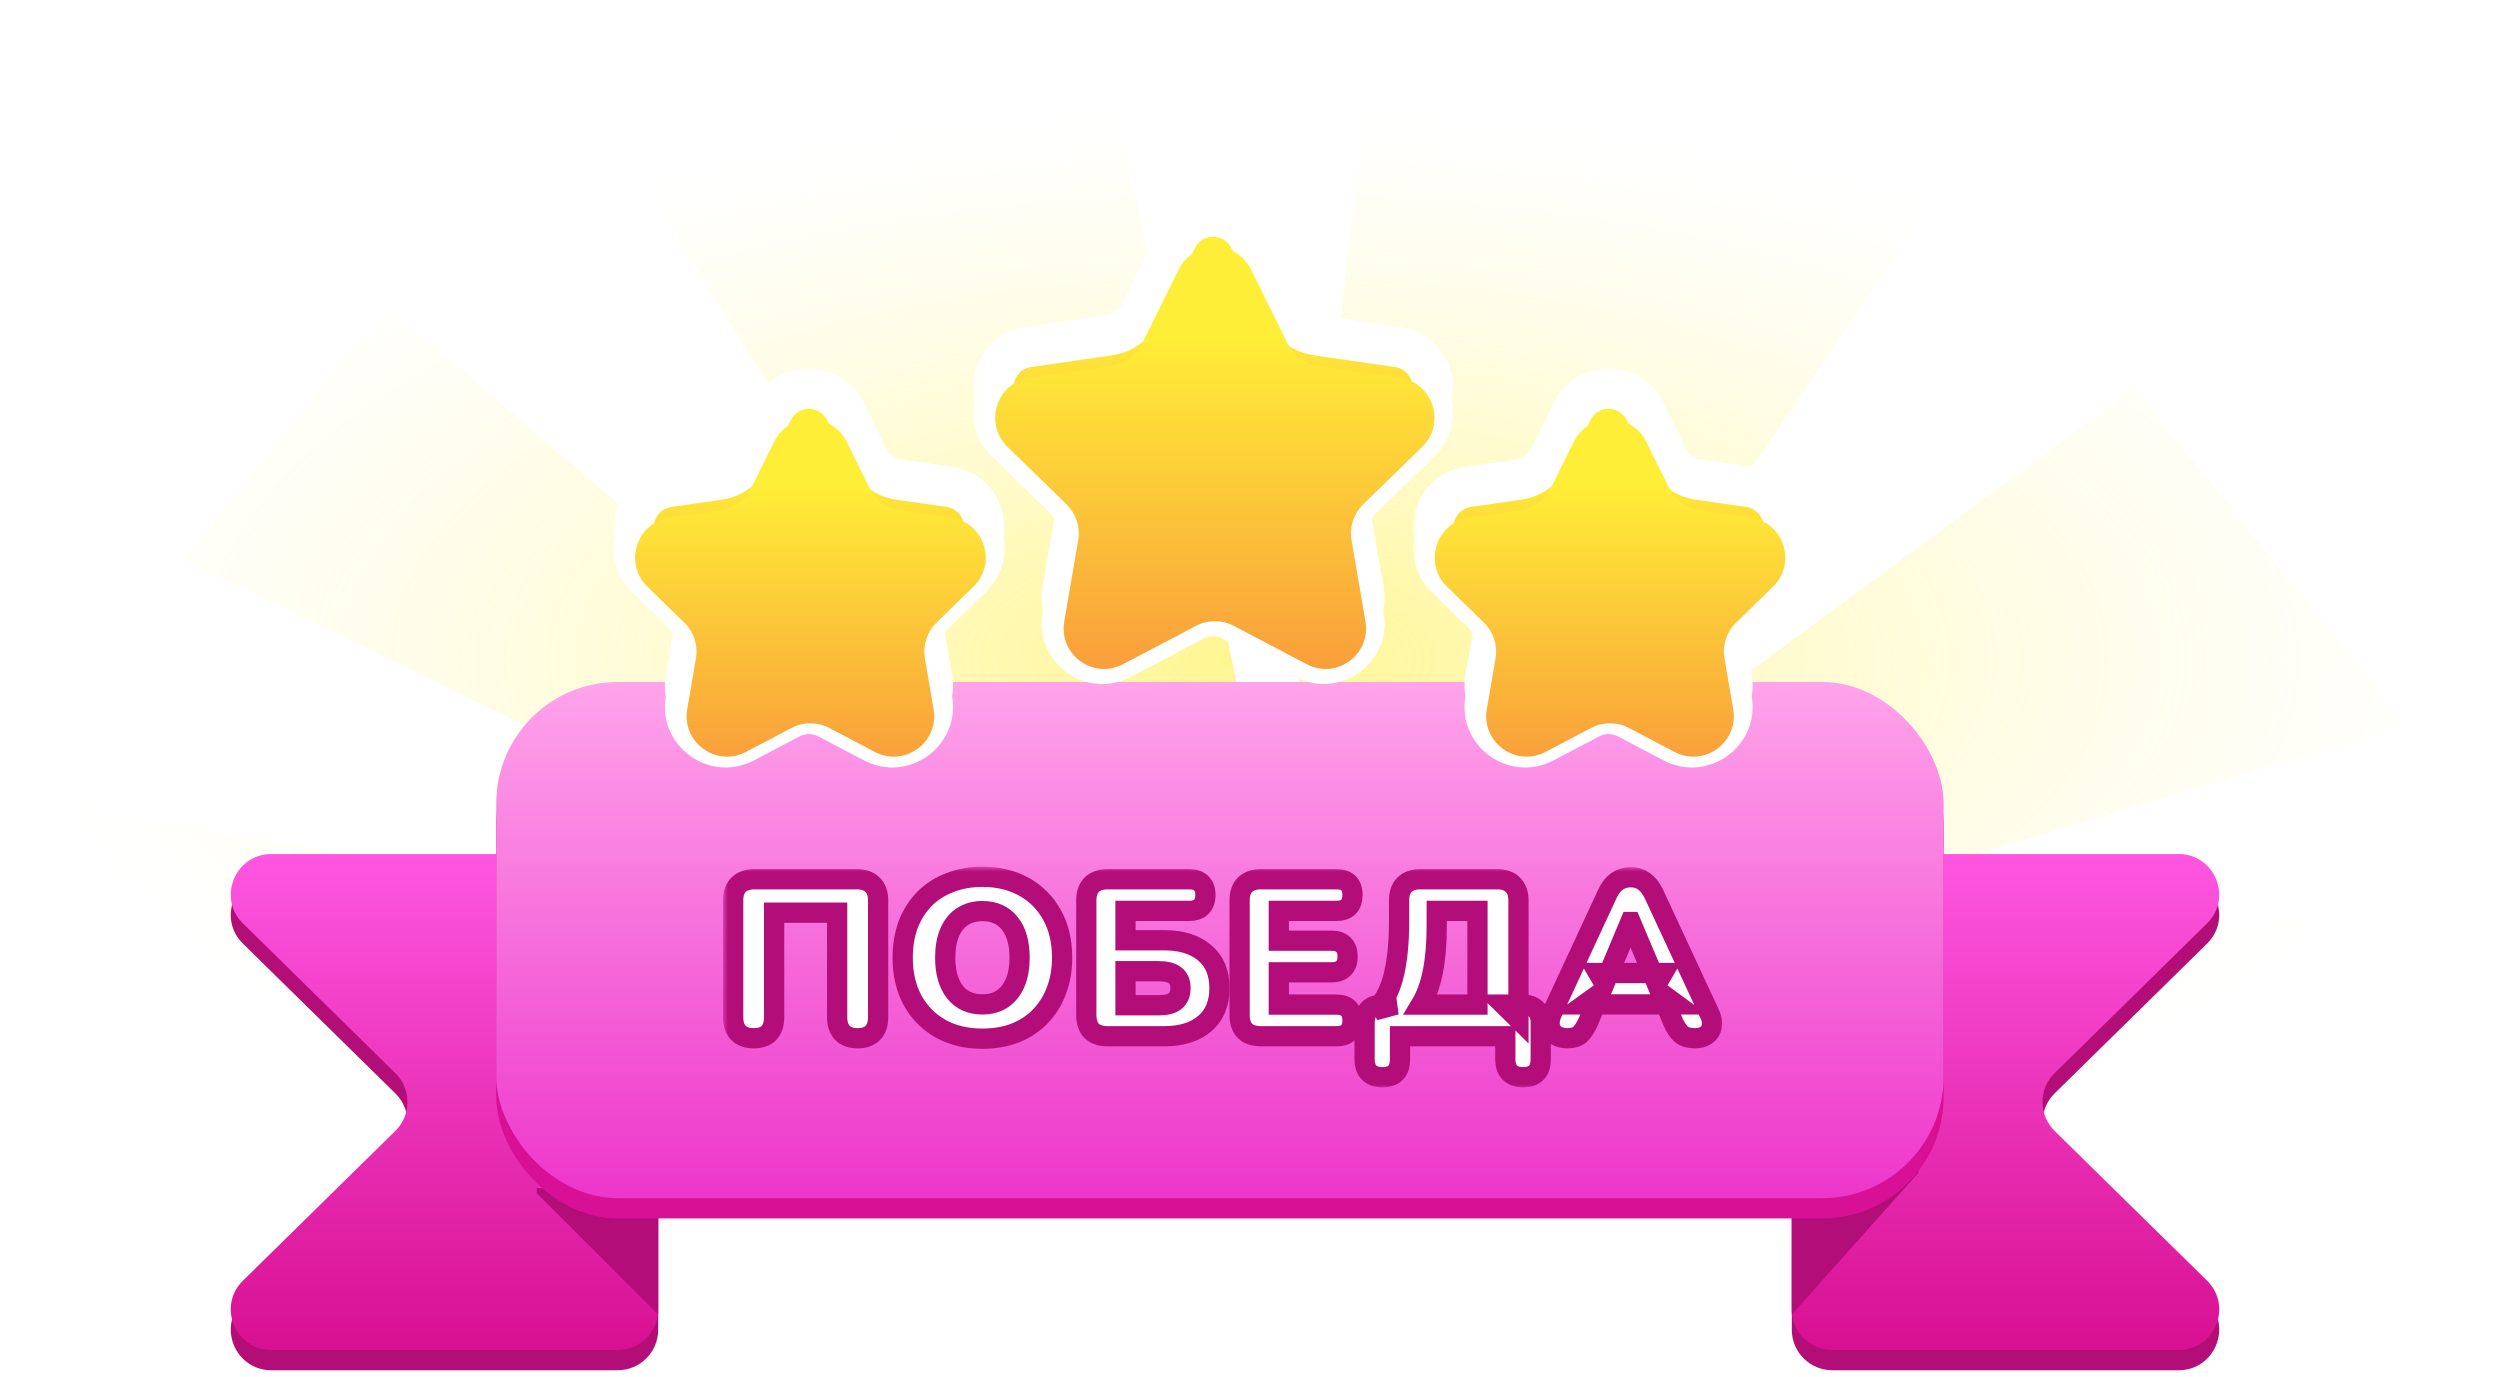<svg width="247" height="136" viewBox="0 0 247 136" fill="none" xmlns="http://www.w3.org/2000/svg">
<path d="M0.281 103.008L104.512 110.266L108.285 110.256L246.944 119.306L244.033 89.607L153.045 96.93L237.854 71.705L210.884 38.299L145.472 86.576L192.029 18.437L136.028 0.38L126.139 86.629L108.285 0.38L60.029 12.38L108.229 89.979L38.276 30.285L18.069 55.333L104.476 97.063L5.875 79.415L0.281 103.008Z" fill="url(#paint0_radial_231_71)"/>
<g filter="url(#filter0_d_231_71)">
<path d="M26.807 83.38H61.029C63.238 83.38 65.029 85.171 65.029 87.38V128.38C65.029 130.589 63.238 132.38 61.029 132.38H26.807C23.226 132.38 21.449 128.036 24.003 125.527L39.06 110.733C40.655 109.165 40.655 106.594 39.06 105.027L24.003 90.233C21.449 87.724 23.226 83.38 26.807 83.38Z" fill="#B30D78"/>
<path d="M26.807 81.38H61.029C63.238 81.38 65.029 83.171 65.029 85.38V126.38C65.029 128.589 63.238 130.38 61.029 130.38H26.807C23.226 130.38 21.449 126.036 24.003 123.527L39.06 108.733C40.655 107.165 40.655 104.594 39.06 103.027L24.003 88.233C21.449 85.724 23.226 81.38 26.807 81.38Z" fill="url(#paint1_linear_231_71)"/>
<path d="M215.25 83.38H181.029C178.819 83.38 177.029 85.171 177.029 87.38V128.38C177.029 130.589 178.819 132.38 181.029 132.38H215.25C218.831 132.38 220.608 128.036 218.054 125.527L202.997 110.733C201.402 109.165 201.402 106.594 202.997 105.027L218.054 90.233C220.608 87.724 218.831 83.38 215.25 83.38Z" fill="#B30D78"/>
<path d="M215.25 81.38H181.029C178.819 81.38 177.029 83.171 177.029 85.38V126.38C177.029 128.589 178.819 130.38 181.029 130.38H215.25C218.831 130.38 220.608 126.036 218.054 123.527L202.997 108.733C201.402 107.165 201.402 104.594 202.997 103.027L218.054 88.233C220.608 85.724 218.831 81.38 215.25 81.38Z" fill="url(#paint2_linear_231_71)"/>
<path d="M65.029 126.88V117.38V114.38H53.029V114.88L65.029 126.88Z" fill="#B20D78"/>
<path d="M177.029 126.88V117.38V114.38L189.029 112.88C189.029 112.88 189.529 111.38 189.529 112.88L177.029 126.88Z" fill="#B20D78"/>
<rect x="49.029" y="66.38" width="143" height="51" rx="12" fill="#D71095"/>
<rect x="49.029" y="64.38" width="143" height="51" rx="12" fill="url(#paint3_linear_231_71)"/>
</g>
<mask id="path-10-outside-1_231_71" maskUnits="userSpaceOnUse" x="96.151" y="19.386" width="48" height="49" fill="black">
<rect fill="white" x="96.151" y="19.386" width="48" height="49"/>
<path fill-rule="evenodd" clip-rule="evenodd" d="M123.442 23.616C121.975 20.643 117.735 20.643 116.268 23.616L112.66 30.926C112.077 32.107 110.951 32.925 109.648 33.115L101.58 34.287C98.972 34.666 97.609 37.293 98.353 39.516C97.91 40.874 98.174 42.464 99.363 43.623L105.201 49.314C105.691 49.791 106.043 50.379 106.236 51.014L104.974 58.376C104.86 59.037 104.91 59.666 105.086 60.236L104.974 60.89C104.413 64.157 107.843 66.649 110.778 65.106L117.994 61.313C119.159 60.7 120.551 60.7 121.716 61.313L128.933 65.106C131.867 66.649 135.297 64.157 134.736 60.89L134.624 60.236C134.8 59.666 134.85 59.037 134.736 58.376L133.474 51.014C133.667 50.379 134.019 49.791 134.509 49.314L140.347 43.623C141.536 42.464 141.801 40.874 141.357 39.516C142.101 37.293 140.738 34.666 138.13 34.287L130.062 33.115C128.759 32.925 127.633 32.107 127.05 30.926L123.442 23.616Z"/>
</mask>
<path fill-rule="evenodd" clip-rule="evenodd" d="M123.442 23.616C121.975 20.643 117.735 20.643 116.268 23.616L112.66 30.926C112.077 32.107 110.951 32.925 109.648 33.115L101.58 34.287C98.972 34.666 97.609 37.293 98.353 39.516C97.91 40.874 98.174 42.464 99.363 43.623L105.201 49.314C105.691 49.791 106.043 50.379 106.236 51.014L104.974 58.376C104.86 59.037 104.91 59.666 105.086 60.236L104.974 60.89C104.413 64.157 107.843 66.649 110.778 65.106L117.994 61.313C119.159 60.7 120.551 60.7 121.716 61.313L128.933 65.106C131.867 66.649 135.297 64.157 134.736 60.89L134.624 60.236C134.8 59.666 134.85 59.037 134.736 58.376L133.474 51.014C133.667 50.379 134.019 49.791 134.509 49.314L140.347 43.623C141.536 42.464 141.801 40.874 141.357 39.516C142.101 37.293 140.738 34.666 138.13 34.287L130.062 33.115C128.759 32.925 127.633 32.107 127.05 30.926L123.442 23.616Z" fill="url(#paint4_linear_231_71)"/>
<path d="M116.268 23.616L118.062 24.501L118.062 24.501L116.268 23.616ZM123.442 23.616L125.235 22.73L125.235 22.73L123.442 23.616ZM112.66 30.926L110.867 30.041L110.867 30.041L112.66 30.926ZM109.648 33.115L109.361 31.135L109.361 31.135L109.648 33.115ZM101.58 34.287L101.868 36.266L101.868 36.266L101.58 34.287ZM98.353 39.516L100.254 40.138L100.46 39.509L100.25 38.881L98.353 39.516ZM99.363 43.623L100.759 42.191L100.759 42.191L99.363 43.623ZM105.201 49.314L106.598 47.882L106.598 47.882L105.201 49.314ZM106.236 51.014L108.208 51.352L108.288 50.886L108.15 50.432L106.236 51.014ZM104.974 58.376L106.945 58.714L106.945 58.714L104.974 58.376ZM105.086 60.236L107.057 60.574L107.138 60.103L106.997 59.647L105.086 60.236ZM104.974 60.89L103.002 60.552L103.002 60.552L104.974 60.89ZM110.778 65.106L111.708 66.877L111.708 66.877L110.778 65.106ZM117.994 61.313L117.063 59.542L117.063 59.542L117.994 61.313ZM121.716 61.313L120.786 63.083L120.786 63.083L121.716 61.313ZM128.933 65.106L128.002 66.877L128.002 66.877L128.933 65.106ZM134.736 60.89L132.765 61.228L132.765 61.228L134.736 60.89ZM134.624 60.236L132.713 59.647L132.572 60.103L132.653 60.574L134.624 60.236ZM134.736 58.376L136.708 58.038L136.708 58.038L134.736 58.376ZM133.474 51.014L131.56 50.432L131.422 50.886L131.503 51.352L133.474 51.014ZM134.509 49.314L133.113 47.882L133.113 47.882L134.509 49.314ZM140.347 43.623L141.743 45.055L141.743 45.055L140.347 43.623ZM141.357 39.516L139.46 38.881L139.25 39.509L139.456 40.138L141.357 39.516ZM138.13 34.287L137.842 36.266L137.842 36.266L138.13 34.287ZM130.062 33.115L129.774 35.094L129.774 35.094L130.062 33.115ZM127.05 30.926L125.257 31.811L125.257 31.811L127.05 30.926ZM118.062 24.501C118.795 23.014 120.915 23.014 121.649 24.501L125.235 22.73C123.035 18.271 116.676 18.271 114.475 22.73L118.062 24.501ZM114.453 31.811L118.062 24.501L114.475 22.73L110.867 30.041L114.453 31.811ZM109.936 35.094C111.89 34.81 113.58 33.582 114.453 31.811L110.867 30.041C110.575 30.632 110.012 31.041 109.361 31.135L109.936 35.094ZM101.868 36.266L109.936 35.094L109.361 31.135L101.293 32.308L101.868 36.266ZM100.25 38.881C99.871 37.748 100.587 36.452 101.868 36.266L101.293 32.308C97.356 32.88 95.347 36.837 96.457 40.151L100.25 38.881ZM100.759 42.191C100.163 41.61 100.027 40.835 100.254 40.138L96.452 38.895C95.793 40.914 96.186 43.319 97.967 45.055L100.759 42.191ZM106.598 47.882L100.759 42.191L97.967 45.055L103.805 50.746L106.598 47.882ZM108.15 50.432C107.86 49.479 107.332 48.598 106.598 47.882L103.805 50.746C104.05 50.985 104.226 51.278 104.323 51.596L108.15 50.432ZM106.945 58.714L108.208 51.352L104.265 50.676L103.002 58.038L106.945 58.714ZM106.997 59.647C106.914 59.375 106.885 59.064 106.945 58.714L103.002 58.038C102.836 59.009 102.907 59.956 103.175 60.825L106.997 59.647ZM106.945 61.228L107.057 60.574L103.115 59.898L103.002 60.552L106.945 61.228ZM109.847 63.336C108.38 64.108 106.665 62.862 106.945 61.228L103.002 60.552C102.162 65.453 107.306 69.191 111.708 66.877L109.847 63.336ZM117.063 59.542L109.847 63.336L111.708 66.877L118.924 63.083L117.063 59.542ZM122.647 59.542C120.899 58.623 118.811 58.623 117.063 59.542L118.924 63.083C119.507 62.777 120.203 62.777 120.786 63.083L122.647 59.542ZM129.863 63.336L122.647 59.542L120.786 63.083L128.002 66.877L129.863 63.336ZM132.765 61.228C133.045 62.862 131.331 64.108 129.863 63.336L128.002 66.877C132.404 69.191 137.548 65.453 136.708 60.552L132.765 61.228ZM132.653 60.574L132.765 61.228L136.708 60.552L136.595 59.898L132.653 60.574ZM132.765 58.714C132.825 59.064 132.797 59.375 132.713 59.647L136.536 60.825C136.803 59.956 136.874 59.009 136.708 58.038L132.765 58.714ZM131.503 51.352L132.765 58.714L136.708 58.038L135.445 50.676L131.503 51.352ZM133.113 47.882C132.378 48.598 131.85 49.479 131.56 50.432L135.387 51.596C135.484 51.278 135.66 50.985 135.905 50.746L133.113 47.882ZM138.951 42.191L133.113 47.882L135.905 50.746L141.743 45.055L138.951 42.191ZM139.456 40.138C139.684 40.835 139.547 41.61 138.951 42.191L141.743 45.055C143.524 43.319 143.918 40.914 143.258 38.895L139.456 40.138ZM137.842 36.266C139.123 36.452 139.839 37.748 139.46 38.881L143.253 40.151C144.363 36.837 142.354 32.88 138.417 32.308L137.842 36.266ZM129.774 35.094L137.842 36.266L138.417 32.308L130.349 31.135L129.774 35.094ZM125.257 31.811C126.131 33.582 127.82 34.81 129.774 35.094L130.349 31.135C129.698 31.041 129.135 30.632 128.844 30.041L125.257 31.811ZM121.649 24.501L125.257 31.811L128.844 30.041L125.235 22.73L121.649 24.501Z" fill="white" mask="url(#path-10-outside-1_231_71)"/>
<g filter="url(#filter1_d_231_71)">
<path d="M116.442 23.648C117.909 20.675 122.148 20.675 123.615 23.648L127.224 30.959C127.806 32.139 128.932 32.957 130.235 33.147L138.303 34.319C141.584 34.796 142.894 38.828 140.52 41.142L134.682 46.833C133.739 47.751 133.309 49.075 133.532 50.373L134.91 58.408C135.47 61.676 132.041 64.168 129.106 62.625L121.89 58.831C120.725 58.219 119.332 58.219 118.167 58.831L110.951 62.625C108.016 64.168 104.587 61.676 105.147 58.408L106.525 50.373C106.748 49.075 106.318 47.751 105.375 46.833L99.537 41.142C97.163 38.828 98.473 34.796 101.754 34.319L109.822 33.147C111.125 32.957 112.251 32.139 112.833 30.959L116.442 23.648Z" fill="url(#paint5_linear_231_71)"/>
</g>
<mask id="path-13-outside-2_231_71" maskUnits="userSpaceOnUse" x="60.603" y="36.391" width="39" height="40" fill="black">
<rect fill="white" x="60.603" y="36.391" width="39" height="40"/>
<path fill-rule="evenodd" clip-rule="evenodd" d="M83.512 40.621C82.044 37.648 77.805 37.648 76.338 40.621L74.084 45.188C73.501 46.368 72.375 47.187 71.072 47.376L66.032 48.108C63.504 48.476 62.147 50.954 62.743 53.13C62.392 54.44 62.688 55.926 63.816 57.026L67.462 60.58C67.993 61.097 68.361 61.743 68.542 62.439L67.752 67.046C67.649 67.646 67.681 68.22 67.819 68.748L67.752 69.14C67.191 72.408 70.621 74.9 73.556 73.357L78.063 70.987C79.229 70.374 80.621 70.374 81.786 70.987L86.294 73.357C89.228 74.9 92.658 72.408 92.097 69.14L92.03 68.748C92.169 68.22 92.2 67.646 92.097 67.046L91.307 62.439C91.488 61.743 91.856 61.097 92.387 60.58L96.034 57.026C97.161 55.926 97.458 54.44 97.107 53.13C97.703 50.954 96.345 48.476 93.817 48.108L88.777 47.376C87.474 47.187 86.348 46.368 85.765 45.188L83.512 40.621Z"/>
</mask>
<path fill-rule="evenodd" clip-rule="evenodd" d="M83.512 40.621C82.044 37.648 77.805 37.648 76.338 40.621L74.084 45.188C73.501 46.368 72.375 47.187 71.072 47.376L66.032 48.108C63.504 48.476 62.147 50.954 62.743 53.13C62.392 54.44 62.688 55.926 63.816 57.026L67.462 60.58C67.993 61.097 68.361 61.743 68.542 62.439L67.752 67.046C67.649 67.646 67.681 68.22 67.819 68.748L67.752 69.14C67.191 72.408 70.621 74.9 73.556 73.357L78.063 70.987C79.229 70.374 80.621 70.374 81.786 70.987L86.294 73.357C89.228 74.9 92.658 72.408 92.097 69.14L92.03 68.748C92.169 68.22 92.2 67.646 92.097 67.046L91.307 62.439C91.488 61.743 91.856 61.097 92.387 60.58L96.034 57.026C97.161 55.926 97.458 54.44 97.107 53.13C97.703 50.954 96.345 48.476 93.817 48.108L88.777 47.376C87.474 47.187 86.348 46.368 85.765 45.188L83.512 40.621Z" fill="url(#paint6_linear_231_71)"/>
<path d="M76.338 40.621L78.131 41.506L78.131 41.506L76.338 40.621ZM83.512 40.621L81.718 41.506L81.718 41.506L83.512 40.621ZM74.084 45.188L75.877 46.073L75.877 46.073L74.084 45.188ZM71.072 47.376L70.784 45.397L70.784 45.397L71.072 47.376ZM66.032 48.108L66.32 50.087L66.032 48.108ZM62.743 53.13L64.674 53.648L64.815 53.125L64.672 52.602L62.743 53.13ZM63.816 57.026L62.42 58.458L62.42 58.458L63.816 57.026ZM67.462 60.58L68.858 59.148L68.858 59.148L67.462 60.58ZM68.542 62.439L70.513 62.777L70.586 62.353L70.478 61.937L68.542 62.439ZM67.752 67.046L65.781 66.707L65.781 66.707L67.752 67.046ZM67.819 68.748L69.79 69.086L69.864 68.659L69.754 68.24L67.819 68.748ZM67.752 69.14L65.781 68.802L65.781 68.802L67.752 69.14ZM73.556 73.357L72.625 71.587L72.625 71.587L73.556 73.357ZM78.063 70.987L78.994 72.757L78.994 72.757L78.063 70.987ZM81.786 70.987L80.855 72.757L80.855 72.757L81.786 70.987ZM86.294 73.357L87.224 71.587L87.224 71.587L86.294 73.357ZM92.097 69.14L94.069 68.802L94.069 68.802L92.097 69.14ZM92.03 68.748L90.096 68.24L89.986 68.659L90.059 69.086L92.03 68.748ZM92.097 67.046L90.126 67.384L90.126 67.384L92.097 67.046ZM91.307 62.439L89.372 61.937L89.263 62.353L89.336 62.777L91.307 62.439ZM92.387 60.58L93.783 62.013L93.783 62.013L92.387 60.58ZM96.034 57.026L94.638 55.593L94.638 55.593L96.034 57.026ZM97.107 53.13L95.178 52.602L95.035 53.125L95.175 53.648L97.107 53.13ZM93.817 48.108L94.105 46.129L94.105 46.129L93.817 48.108ZM88.777 47.376L89.065 45.397L88.777 47.376ZM85.765 45.188L87.559 44.303L87.559 44.303L85.765 45.188ZM78.131 41.506C78.865 40.02 80.984 40.02 81.718 41.506L85.305 39.736C83.104 35.276 76.745 35.276 74.544 39.736L78.131 41.506ZM75.877 46.073L78.131 41.506L74.544 39.736L72.29 44.303L75.877 46.073ZM71.36 49.355C73.314 49.071 75.003 47.844 75.877 46.073L72.29 44.303C71.999 44.893 71.436 45.302 70.784 45.397L71.36 49.355ZM66.32 50.087L71.36 49.355L70.784 45.397L65.745 46.129L66.32 50.087ZM64.672 52.602C64.366 51.487 65.079 50.268 66.32 50.087L65.745 46.129C61.929 46.684 59.927 50.42 60.814 53.659L64.672 52.602ZM65.212 55.593C64.644 55.04 64.495 54.316 64.674 53.648L60.811 52.612C60.288 54.563 60.732 56.813 62.42 58.458L65.212 55.593ZM68.858 59.148L65.212 55.593L62.42 58.458L66.066 62.013L68.858 59.148ZM70.478 61.937C70.206 60.892 69.654 59.924 68.858 59.148L66.066 62.013C66.332 62.271 66.516 62.593 66.606 62.942L70.478 61.937ZM69.723 67.384L70.513 62.777L66.571 62.101L65.781 66.707L69.723 67.384ZM69.754 68.24C69.688 67.988 69.668 67.703 69.723 67.384L65.781 66.707C65.629 67.589 65.674 68.452 65.885 69.256L69.754 68.24ZM69.723 69.478L69.79 69.086L65.848 68.41L65.781 68.802L69.723 69.478ZM72.625 71.587C71.158 72.358 69.443 71.112 69.723 69.478L65.781 68.802C64.94 73.704 70.085 77.441 74.486 75.127L72.625 71.587ZM77.133 69.217L72.625 71.587L74.486 75.127L78.994 72.757L77.133 69.217ZM82.717 69.217C80.969 68.298 78.88 68.298 77.133 69.217L78.994 72.757C79.577 72.451 80.273 72.451 80.855 72.757L82.717 69.217ZM87.224 71.587L82.717 69.217L80.855 72.757L85.363 75.127L87.224 71.587ZM90.126 69.478C90.406 71.112 88.692 72.358 87.224 71.587L85.363 75.127C89.765 77.441 94.909 73.704 94.069 68.802L90.126 69.478ZM90.059 69.086L90.126 69.478L94.069 68.802L94.001 68.41L90.059 69.086ZM90.126 67.384C90.181 67.703 90.162 67.988 90.096 68.24L93.965 69.256C94.176 68.452 94.22 67.589 94.069 66.707L90.126 67.384ZM89.336 62.777L90.126 67.384L94.069 66.707L93.279 62.101L89.336 62.777ZM90.991 59.148C90.195 59.924 89.643 60.892 89.372 61.937L93.243 62.942C93.334 62.593 93.518 62.271 93.783 62.013L90.991 59.148ZM94.638 55.593L90.991 59.148L93.783 62.013L97.43 58.458L94.638 55.593ZM95.175 53.648C95.354 54.316 95.206 55.04 94.638 55.593L97.43 58.458C99.117 56.813 99.562 54.563 99.038 52.612L95.175 53.648ZM93.529 50.087C94.77 50.268 95.483 51.487 95.178 52.602L99.036 53.659C99.923 50.42 97.92 46.684 94.105 46.129L93.529 50.087ZM88.49 49.355L93.529 50.087L94.105 46.129L89.065 45.397L88.49 49.355ZM83.972 46.073C84.846 47.844 86.535 49.071 88.49 49.355L89.065 45.397C88.413 45.302 87.85 44.893 87.559 44.303L83.972 46.073ZM81.718 41.506L83.972 46.073L87.559 44.303L85.305 39.736L81.718 41.506Z" fill="white" mask="url(#path-13-outside-2_231_71)"/>
<g filter="url(#filter2_d_231_71)">
<path d="M76.482 40.648C77.949 37.675 82.189 37.675 83.656 40.648L85.91 45.214C86.493 46.395 87.619 47.213 88.922 47.403L93.961 48.135C97.242 48.612 98.552 52.644 96.178 54.958L92.531 58.512C91.589 59.431 91.159 60.755 91.381 62.053L92.242 67.072C92.802 70.34 89.373 72.832 86.438 71.289L81.93 68.919C80.765 68.306 79.373 68.306 78.208 68.919L73.7 71.289C70.766 72.832 67.336 70.34 67.896 67.072L68.757 62.053C68.98 60.755 68.549 59.431 67.607 58.512L63.96 54.958C61.586 52.644 62.896 48.612 66.177 48.135L71.217 47.403C72.519 47.213 73.646 46.395 74.228 45.214L76.482 40.648Z" fill="url(#paint7_linear_231_71)"/>
</g>
<mask id="path-16-outside-3_231_71" maskUnits="userSpaceOnUse" x="139.603" y="36.391" width="39" height="40" fill="black">
<rect fill="white" x="139.603" y="36.391" width="39" height="40"/>
<path fill-rule="evenodd" clip-rule="evenodd" d="M162.512 40.621C161.044 37.648 156.805 37.648 155.338 40.621L153.084 45.188C152.501 46.368 151.375 47.187 150.072 47.376L145.032 48.108C142.504 48.476 141.146 50.954 141.743 53.13C141.391 54.44 141.688 55.926 142.816 57.026L146.462 60.58C146.993 61.097 147.361 61.743 147.542 62.439L146.752 67.046C146.649 67.646 146.681 68.22 146.819 68.748L146.752 69.14C146.191 72.408 149.621 74.9 152.556 73.357L157.063 70.987C158.229 70.374 159.621 70.374 160.786 70.987L165.294 73.357C168.228 74.9 171.658 72.408 171.097 69.14L171.03 68.748C171.169 68.22 171.2 67.646 171.097 67.046L170.307 62.439C170.488 61.743 170.857 61.097 171.387 60.58L175.034 57.026C176.161 55.926 176.458 54.44 176.107 53.13C176.703 50.954 175.345 48.476 172.817 48.108L167.777 47.376C166.474 47.187 165.348 46.368 164.765 45.188L162.512 40.621Z"/>
</mask>
<path fill-rule="evenodd" clip-rule="evenodd" d="M162.512 40.621C161.044 37.648 156.805 37.648 155.338 40.621L153.084 45.188C152.501 46.368 151.375 47.187 150.072 47.376L145.032 48.108C142.504 48.476 141.146 50.954 141.743 53.13C141.391 54.44 141.688 55.926 142.816 57.026L146.462 60.58C146.993 61.097 147.361 61.743 147.542 62.439L146.752 67.046C146.649 67.646 146.681 68.22 146.819 68.748L146.752 69.14C146.191 72.408 149.621 74.9 152.556 73.357L157.063 70.987C158.229 70.374 159.621 70.374 160.786 70.987L165.294 73.357C168.228 74.9 171.658 72.408 171.097 69.14L171.03 68.748C171.169 68.22 171.2 67.646 171.097 67.046L170.307 62.439C170.488 61.743 170.857 61.097 171.387 60.58L175.034 57.026C176.161 55.926 176.458 54.44 176.107 53.13C176.703 50.954 175.345 48.476 172.817 48.108L167.777 47.376C166.474 47.187 165.348 46.368 164.765 45.188L162.512 40.621Z" fill="url(#paint8_linear_231_71)"/>
<path d="M155.338 40.621L157.131 41.506L157.131 41.506L155.338 40.621ZM162.512 40.621L160.718 41.506L160.718 41.506L162.512 40.621ZM153.084 45.188L154.877 46.073L154.877 46.073L153.084 45.188ZM150.072 47.376L149.785 45.397L149.785 45.397L150.072 47.376ZM145.032 48.108L145.32 50.087L145.032 48.108ZM141.743 53.13L143.674 53.648L143.815 53.125L143.672 52.602L141.743 53.13ZM142.816 57.026L141.42 58.458L141.42 58.458L142.816 57.026ZM146.462 60.58L147.858 59.148L147.858 59.148L146.462 60.58ZM147.542 62.439L149.513 62.777L149.586 62.353L149.478 61.937L147.542 62.439ZM146.752 67.046L144.781 66.707L144.781 66.707L146.752 67.046ZM146.819 68.748L148.79 69.086L148.864 68.659L148.754 68.24L146.819 68.748ZM146.752 69.14L144.781 68.802L144.781 68.802L146.752 69.14ZM152.556 73.357L151.625 71.587L151.625 71.587L152.556 73.357ZM157.063 70.987L157.994 72.757L157.994 72.757L157.063 70.987ZM160.786 70.987L159.855 72.757L159.855 72.757L160.786 70.987ZM165.294 73.357L166.224 71.587L166.224 71.587L165.294 73.357ZM171.097 69.14L173.069 68.802L173.069 68.802L171.097 69.14ZM171.03 68.748L169.096 68.24L168.986 68.659L169.059 69.086L171.03 68.748ZM171.097 67.046L169.126 67.384L169.126 67.384L171.097 67.046ZM170.307 62.439L168.372 61.937L168.263 62.353L168.336 62.777L170.307 62.439ZM171.387 60.58L172.783 62.013L172.783 62.013L171.387 60.58ZM175.034 57.026L173.638 55.593L173.638 55.593L175.034 57.026ZM176.107 53.13L174.178 52.602L174.035 53.125L174.175 53.648L176.107 53.13ZM172.817 48.108L173.104 46.129L173.104 46.129L172.817 48.108ZM167.777 47.376L168.065 45.397L167.777 47.376ZM164.765 45.188L166.559 44.303L166.559 44.303L164.765 45.188ZM157.131 41.506C157.865 40.02 159.984 40.02 160.718 41.506L164.305 39.736C162.104 35.276 155.745 35.276 153.544 39.736L157.131 41.506ZM154.877 46.073L157.131 41.506L153.544 39.736L151.29 44.303L154.877 46.073ZM150.36 49.355C152.314 49.071 154.003 47.844 154.877 46.073L151.29 44.303C150.999 44.893 150.436 45.302 149.785 45.397L150.36 49.355ZM145.32 50.087L150.36 49.355L149.785 45.397L144.745 46.129L145.32 50.087ZM143.672 52.602C143.366 51.487 144.079 50.268 145.32 50.087L144.745 46.129C140.929 46.684 138.927 50.42 139.814 53.659L143.672 52.602ZM144.212 55.593C143.643 55.04 143.495 54.316 143.674 53.648L139.811 52.612C139.288 54.563 139.732 56.813 141.42 58.458L144.212 55.593ZM147.858 59.148L144.212 55.593L141.42 58.458L145.066 62.013L147.858 59.148ZM149.478 61.937C149.206 60.892 148.654 59.924 147.858 59.148L145.066 62.013C145.331 62.271 145.516 62.593 145.606 62.942L149.478 61.937ZM148.723 67.384L149.513 62.777L145.571 62.101L144.781 66.707L148.723 67.384ZM148.754 68.24C148.688 67.988 148.668 67.703 148.723 67.384L144.781 66.707C144.629 67.589 144.674 68.452 144.885 69.256L148.754 68.24ZM148.723 69.478L148.79 69.086L144.848 68.41L144.781 68.802L148.723 69.478ZM151.625 71.587C150.158 72.358 148.443 71.112 148.723 69.478L144.781 68.802C143.94 73.704 149.085 77.441 153.486 75.127L151.625 71.587ZM156.133 69.217L151.625 71.587L153.486 75.127L157.994 72.757L156.133 69.217ZM161.717 69.217C159.969 68.298 157.881 68.298 156.133 69.217L157.994 72.757C158.577 72.451 159.273 72.451 159.855 72.757L161.717 69.217ZM166.224 71.587L161.717 69.217L159.855 72.757L164.363 75.127L166.224 71.587ZM169.126 69.478C169.406 71.112 167.692 72.358 166.224 71.587L164.363 75.127C168.765 77.441 173.909 73.704 173.069 68.802L169.126 69.478ZM169.059 69.086L169.126 69.478L173.069 68.802L173.001 68.41L169.059 69.086ZM169.126 67.384C169.181 67.703 169.162 67.988 169.096 68.24L172.965 69.256C173.176 68.452 173.22 67.589 173.069 66.707L169.126 67.384ZM168.336 62.777L169.126 67.384L173.069 66.707L172.279 62.101L168.336 62.777ZM169.991 59.148C169.195 59.924 168.643 60.892 168.372 61.937L172.243 62.942C172.334 62.593 172.518 62.271 172.783 62.013L169.991 59.148ZM173.638 55.593L169.991 59.148L172.783 62.013L176.43 58.458L173.638 55.593ZM174.175 53.648C174.354 54.316 174.206 55.04 173.638 55.593L176.43 58.458C178.117 56.813 178.562 54.563 178.038 52.612L174.175 53.648ZM172.529 50.087C173.77 50.268 174.483 51.487 174.178 52.602L178.036 53.659C178.923 50.42 176.92 46.684 173.104 46.129L172.529 50.087ZM167.49 49.355L172.529 50.087L173.104 46.129L168.065 45.397L167.49 49.355ZM162.972 46.073C163.846 47.844 165.535 49.071 167.49 49.355L168.065 45.397C167.413 45.302 166.85 44.893 166.559 44.303L162.972 46.073ZM160.718 41.506L162.972 46.073L166.559 44.303L164.305 39.736L160.718 41.506Z" fill="white" mask="url(#path-16-outside-3_231_71)"/>
<g filter="url(#filter3_d_231_71)">
<path d="M155.482 40.648C156.949 37.675 161.189 37.675 162.656 40.648L164.91 45.214C165.493 46.395 166.619 47.213 167.922 47.403L172.961 48.135C176.242 48.612 177.552 52.644 175.178 54.958L171.531 58.512C170.589 59.431 170.158 60.755 170.381 62.053L171.242 67.072C171.802 70.34 168.373 72.832 165.438 71.289L160.93 68.919C159.765 68.306 158.373 68.306 157.208 68.919L152.7 71.289C149.766 72.832 146.336 70.34 146.896 67.072L147.757 62.053C147.98 60.755 147.55 59.431 146.607 58.512L142.96 54.958C140.586 52.644 141.896 48.612 145.177 48.135L150.217 47.403C151.519 47.213 152.646 46.395 153.228 45.214L155.482 40.648Z" fill="url(#paint9_linear_231_71)"/>
</g>
<g filter="url(#filter4_d_231_71)">
<mask id="path-19-outside-4_231_71" maskUnits="userSpaceOnUse" x="71.436" y="83.628" width="99" height="22" fill="black">
<rect fill="white" x="71.436" y="83.628" width="99" height="22"/>
<path d="M74.46 100.578C73.815 100.578 73.317 100.402 72.965 100.05C72.612 99.683 72.436 99.17 72.436 98.51V86.96C72.436 86.285 72.612 85.772 72.965 85.42C73.331 85.053 73.859 84.87 74.549 84.87H84.647C85.336 84.87 85.856 85.053 86.209 85.42C86.575 85.772 86.758 86.285 86.758 86.96V98.51C86.758 99.17 86.582 99.683 86.231 100.05C85.893 100.402 85.394 100.578 84.734 100.578C84.089 100.578 83.591 100.402 83.239 100.05C82.886 99.683 82.71 99.17 82.71 98.51V88.17H76.484V98.51C76.484 99.17 76.316 99.683 75.978 100.05C75.641 100.402 75.135 100.578 74.46 100.578Z"/>
<path d="M97.061 100.622C95.492 100.622 94.113 100.292 92.925 99.632C91.737 98.957 90.813 98.018 90.153 96.816C89.508 95.613 89.185 94.212 89.185 92.614C89.185 91.411 89.368 90.318 89.735 89.336C90.116 88.353 90.652 87.51 91.341 86.806C92.045 86.102 92.881 85.566 93.849 85.2C94.817 84.818 95.888 84.628 97.061 84.628C98.63 84.628 100.002 84.958 101.175 85.618C102.363 86.278 103.287 87.209 103.947 88.412C104.607 89.6 104.937 91 104.937 92.614C104.937 93.816 104.746 94.909 104.365 95.892C103.998 96.874 103.463 97.725 102.759 98.444C102.07 99.148 101.241 99.69 100.273 100.072C99.305 100.438 98.234 100.622 97.061 100.622ZM97.061 97.234C97.838 97.234 98.498 97.05 99.041 96.684C99.584 96.317 100.002 95.789 100.295 95.1C100.588 94.41 100.735 93.582 100.735 92.614C100.735 91.162 100.412 90.032 99.767 89.226C99.122 88.419 98.22 88.016 97.061 88.016C96.298 88.016 95.638 88.199 95.081 88.566C94.538 88.918 94.12 89.438 93.827 90.128C93.534 90.802 93.387 91.631 93.387 92.614C93.387 94.066 93.71 95.202 94.355 96.024C95 96.83 95.902 97.234 97.061 97.234Z"/>
<path d="M109.439 100.38C108.75 100.38 108.222 100.204 107.855 99.852C107.503 99.485 107.327 98.964 107.327 98.29V86.96C107.327 86.285 107.503 85.772 107.855 85.42C108.222 85.053 108.75 84.87 109.439 84.87H117.513C118.026 84.87 118.415 85.002 118.679 85.266C118.958 85.53 119.097 85.911 119.097 86.41C119.097 86.923 118.958 87.319 118.679 87.598C118.415 87.862 118.026 87.994 117.513 87.994H111.199V90.898H115.027C116.714 90.898 118.041 91.308 119.009 92.13C119.992 92.936 120.483 94.102 120.483 95.628C120.483 97.153 119.992 98.326 119.009 99.148C118.041 99.969 116.714 100.38 115.027 100.38H109.439ZM111.199 97.322H114.477C115.225 97.322 115.768 97.182 116.105 96.904C116.457 96.625 116.633 96.2 116.633 95.628C116.633 95.056 116.457 94.638 116.105 94.374C115.768 94.095 115.225 93.956 114.477 93.956H111.199V97.322Z"/>
<path d="M124.586 100.38C123.896 100.38 123.368 100.204 123.002 99.852C122.65 99.485 122.474 98.964 122.474 98.29V86.96C122.474 86.285 122.65 85.772 123.002 85.42C123.368 85.053 123.896 84.87 124.586 84.87H132.044C132.572 84.87 132.968 85.002 133.232 85.266C133.496 85.53 133.628 85.911 133.628 86.41C133.628 86.923 133.496 87.319 133.232 87.598C132.968 87.862 132.572 87.994 132.044 87.994H126.346V90.942H131.56C132.073 90.942 132.462 91.074 132.726 91.338C133.004 91.602 133.144 91.99 133.144 92.504C133.144 93.017 133.004 93.406 132.726 93.67C132.462 93.934 132.073 94.066 131.56 94.066H126.346V97.256H132.044C132.572 97.256 132.968 97.395 133.232 97.674C133.496 97.938 133.628 98.319 133.628 98.818C133.628 99.331 133.496 99.72 133.232 99.984C132.968 100.248 132.572 100.38 132.044 100.38H124.586Z"/>
<path d="M136.581 104.428C136.009 104.428 135.569 104.274 135.261 103.966C134.968 103.658 134.821 103.218 134.821 102.646V99.038C134.821 97.85 135.423 97.256 136.625 97.256H137.923L135.811 97.828C136.633 97.138 137.241 96.06 137.637 94.594C138.033 93.112 138.231 91.242 138.231 88.984V86.96C138.231 86.285 138.407 85.772 138.759 85.42C139.126 85.053 139.647 84.87 140.321 84.87H147.911C148.601 84.87 149.121 85.053 149.473 85.42C149.84 85.772 150.023 86.285 150.023 86.96V98.708L148.549 97.256H150.419C151.006 97.256 151.453 97.41 151.761 97.718C152.069 98.011 152.223 98.451 152.223 99.038V102.646C152.223 103.834 151.644 104.428 150.485 104.428C149.913 104.428 149.473 104.274 149.165 103.966C148.872 103.658 148.725 103.218 148.725 102.646V100.38H138.319V102.646C138.319 103.834 137.74 104.428 136.581 104.428ZM140.387 97.256H145.975V87.994H141.949V89.424C141.949 91.228 141.817 92.775 141.553 94.066C141.289 95.342 140.901 96.405 140.387 97.256Z"/>
<path d="M154.846 100.578C154.391 100.578 154.01 100.475 153.702 100.27C153.394 100.05 153.203 99.756 153.13 99.39C153.057 99.008 153.123 98.583 153.328 98.114L158.806 86.322C159.07 85.75 159.393 85.332 159.774 85.068C160.17 84.804 160.617 84.672 161.116 84.672C161.615 84.672 162.047 84.804 162.414 85.068C162.795 85.332 163.125 85.75 163.404 86.322L168.882 98.114C169.117 98.583 169.197 99.008 169.124 99.39C169.065 99.771 168.882 100.064 168.574 100.27C168.281 100.475 167.914 100.578 167.474 100.578C166.887 100.578 166.433 100.446 166.11 100.182C165.802 99.918 165.523 99.492 165.274 98.906L164.086 96.112L165.626 97.234H156.562L158.124 96.112L156.936 98.906C156.672 99.492 156.401 99.918 156.122 100.182C155.843 100.446 155.418 100.578 154.846 100.578ZM161.072 89.094L158.52 95.188L157.904 94.132H164.306L163.69 95.188L161.116 89.094H161.072Z"/>
</mask>
<path d="M74.46 100.578C73.815 100.578 73.317 100.402 72.965 100.05C72.612 99.683 72.436 99.17 72.436 98.51V86.96C72.436 86.285 72.612 85.772 72.965 85.42C73.331 85.053 73.859 84.87 74.549 84.87H84.647C85.336 84.87 85.856 85.053 86.209 85.42C86.575 85.772 86.758 86.285 86.758 86.96V98.51C86.758 99.17 86.582 99.683 86.231 100.05C85.893 100.402 85.394 100.578 84.734 100.578C84.089 100.578 83.591 100.402 83.239 100.05C82.886 99.683 82.71 99.17 82.71 98.51V88.17H76.484V98.51C76.484 99.17 76.316 99.683 75.978 100.05C75.641 100.402 75.135 100.578 74.46 100.578Z" fill="white"/>
<path d="M97.061 100.622C95.492 100.622 94.113 100.292 92.925 99.632C91.737 98.957 90.813 98.018 90.153 96.816C89.508 95.613 89.185 94.212 89.185 92.614C89.185 91.411 89.368 90.318 89.735 89.336C90.116 88.353 90.652 87.51 91.341 86.806C92.045 86.102 92.881 85.566 93.849 85.2C94.817 84.818 95.888 84.628 97.061 84.628C98.63 84.628 100.002 84.958 101.175 85.618C102.363 86.278 103.287 87.209 103.947 88.412C104.607 89.6 104.937 91 104.937 92.614C104.937 93.816 104.746 94.909 104.365 95.892C103.998 96.874 103.463 97.725 102.759 98.444C102.07 99.148 101.241 99.69 100.273 100.072C99.305 100.438 98.234 100.622 97.061 100.622ZM97.061 97.234C97.838 97.234 98.498 97.05 99.041 96.684C99.584 96.317 100.002 95.789 100.295 95.1C100.588 94.41 100.735 93.582 100.735 92.614C100.735 91.162 100.412 90.032 99.767 89.226C99.122 88.419 98.22 88.016 97.061 88.016C96.298 88.016 95.638 88.199 95.081 88.566C94.538 88.918 94.12 89.438 93.827 90.128C93.534 90.802 93.387 91.631 93.387 92.614C93.387 94.066 93.71 95.202 94.355 96.024C95 96.83 95.902 97.234 97.061 97.234Z" fill="white"/>
<path d="M109.439 100.38C108.75 100.38 108.222 100.204 107.855 99.852C107.503 99.485 107.327 98.964 107.327 98.29V86.96C107.327 86.285 107.503 85.772 107.855 85.42C108.222 85.053 108.75 84.87 109.439 84.87H117.513C118.026 84.87 118.415 85.002 118.679 85.266C118.958 85.53 119.097 85.911 119.097 86.41C119.097 86.923 118.958 87.319 118.679 87.598C118.415 87.862 118.026 87.994 117.513 87.994H111.199V90.898H115.027C116.714 90.898 118.041 91.308 119.009 92.13C119.992 92.936 120.483 94.102 120.483 95.628C120.483 97.153 119.992 98.326 119.009 99.148C118.041 99.969 116.714 100.38 115.027 100.38H109.439ZM111.199 97.322H114.477C115.225 97.322 115.768 97.182 116.105 96.904C116.457 96.625 116.633 96.2 116.633 95.628C116.633 95.056 116.457 94.638 116.105 94.374C115.768 94.095 115.225 93.956 114.477 93.956H111.199V97.322Z" fill="white"/>
<path d="M124.586 100.38C123.896 100.38 123.368 100.204 123.002 99.852C122.65 99.485 122.474 98.964 122.474 98.29V86.96C122.474 86.285 122.65 85.772 123.002 85.42C123.368 85.053 123.896 84.87 124.586 84.87H132.044C132.572 84.87 132.968 85.002 133.232 85.266C133.496 85.53 133.628 85.911 133.628 86.41C133.628 86.923 133.496 87.319 133.232 87.598C132.968 87.862 132.572 87.994 132.044 87.994H126.346V90.942H131.56C132.073 90.942 132.462 91.074 132.726 91.338C133.004 91.602 133.144 91.99 133.144 92.504C133.144 93.017 133.004 93.406 132.726 93.67C132.462 93.934 132.073 94.066 131.56 94.066H126.346V97.256H132.044C132.572 97.256 132.968 97.395 133.232 97.674C133.496 97.938 133.628 98.319 133.628 98.818C133.628 99.331 133.496 99.72 133.232 99.984C132.968 100.248 132.572 100.38 132.044 100.38H124.586Z" fill="white"/>
<path d="M136.581 104.428C136.009 104.428 135.569 104.274 135.261 103.966C134.968 103.658 134.821 103.218 134.821 102.646V99.038C134.821 97.85 135.423 97.256 136.625 97.256H137.923L135.811 97.828C136.633 97.138 137.241 96.06 137.637 94.594C138.033 93.112 138.231 91.242 138.231 88.984V86.96C138.231 86.285 138.407 85.772 138.759 85.42C139.126 85.053 139.647 84.87 140.321 84.87H147.911C148.601 84.87 149.121 85.053 149.473 85.42C149.84 85.772 150.023 86.285 150.023 86.96V98.708L148.549 97.256H150.419C151.006 97.256 151.453 97.41 151.761 97.718C152.069 98.011 152.223 98.451 152.223 99.038V102.646C152.223 103.834 151.644 104.428 150.485 104.428C149.913 104.428 149.473 104.274 149.165 103.966C148.872 103.658 148.725 103.218 148.725 102.646V100.38H138.319V102.646C138.319 103.834 137.74 104.428 136.581 104.428ZM140.387 97.256H145.975V87.994H141.949V89.424C141.949 91.228 141.817 92.775 141.553 94.066C141.289 95.342 140.901 96.405 140.387 97.256Z" fill="white"/>
<path d="M154.846 100.578C154.391 100.578 154.01 100.475 153.702 100.27C153.394 100.05 153.203 99.756 153.13 99.39C153.057 99.008 153.123 98.583 153.328 98.114L158.806 86.322C159.07 85.75 159.393 85.332 159.774 85.068C160.17 84.804 160.617 84.672 161.116 84.672C161.615 84.672 162.047 84.804 162.414 85.068C162.795 85.332 163.125 85.75 163.404 86.322L168.882 98.114C169.117 98.583 169.197 99.008 169.124 99.39C169.065 99.771 168.882 100.064 168.574 100.27C168.281 100.475 167.914 100.578 167.474 100.578C166.887 100.578 166.433 100.446 166.11 100.182C165.802 99.918 165.523 99.492 165.274 98.906L164.086 96.112L165.626 97.234H156.562L158.124 96.112L156.936 98.906C156.672 99.492 156.401 99.918 156.122 100.182C155.843 100.446 155.418 100.578 154.846 100.578ZM161.072 89.094L158.52 95.188L157.904 94.132H164.306L163.69 95.188L161.116 89.094H161.072Z" fill="white"/>
<path d="M74.46 100.578C73.815 100.578 73.317 100.402 72.965 100.05C72.612 99.683 72.436 99.17 72.436 98.51V86.96C72.436 86.285 72.612 85.772 72.965 85.42C73.331 85.053 73.859 84.87 74.549 84.87H84.647C85.336 84.87 85.856 85.053 86.209 85.42C86.575 85.772 86.758 86.285 86.758 86.96V98.51C86.758 99.17 86.582 99.683 86.231 100.05C85.893 100.402 85.394 100.578 84.734 100.578C84.089 100.578 83.591 100.402 83.239 100.05C82.886 99.683 82.71 99.17 82.71 98.51V88.17H76.484V98.51C76.484 99.17 76.316 99.683 75.978 100.05C75.641 100.402 75.135 100.578 74.46 100.578Z" stroke="#B20D78" stroke-width="2" mask="url(#path-19-outside-4_231_71)"/>
<path d="M97.061 100.622C95.492 100.622 94.113 100.292 92.925 99.632C91.737 98.957 90.813 98.018 90.153 96.816C89.508 95.613 89.185 94.212 89.185 92.614C89.185 91.411 89.368 90.318 89.735 89.336C90.116 88.353 90.652 87.51 91.341 86.806C92.045 86.102 92.881 85.566 93.849 85.2C94.817 84.818 95.888 84.628 97.061 84.628C98.63 84.628 100.002 84.958 101.175 85.618C102.363 86.278 103.287 87.209 103.947 88.412C104.607 89.6 104.937 91 104.937 92.614C104.937 93.816 104.746 94.909 104.365 95.892C103.998 96.874 103.463 97.725 102.759 98.444C102.07 99.148 101.241 99.69 100.273 100.072C99.305 100.438 98.234 100.622 97.061 100.622ZM97.061 97.234C97.838 97.234 98.498 97.05 99.041 96.684C99.584 96.317 100.002 95.789 100.295 95.1C100.588 94.41 100.735 93.582 100.735 92.614C100.735 91.162 100.412 90.032 99.767 89.226C99.122 88.419 98.22 88.016 97.061 88.016C96.298 88.016 95.638 88.199 95.081 88.566C94.538 88.918 94.12 89.438 93.827 90.128C93.534 90.802 93.387 91.631 93.387 92.614C93.387 94.066 93.71 95.202 94.355 96.024C95 96.83 95.902 97.234 97.061 97.234Z" stroke="#B20D78" stroke-width="2" mask="url(#path-19-outside-4_231_71)"/>
<path d="M109.439 100.38C108.75 100.38 108.222 100.204 107.855 99.852C107.503 99.485 107.327 98.964 107.327 98.29V86.96C107.327 86.285 107.503 85.772 107.855 85.42C108.222 85.053 108.75 84.87 109.439 84.87H117.513C118.026 84.87 118.415 85.002 118.679 85.266C118.958 85.53 119.097 85.911 119.097 86.41C119.097 86.923 118.958 87.319 118.679 87.598C118.415 87.862 118.026 87.994 117.513 87.994H111.199V90.898H115.027C116.714 90.898 118.041 91.308 119.009 92.13C119.992 92.936 120.483 94.102 120.483 95.628C120.483 97.153 119.992 98.326 119.009 99.148C118.041 99.969 116.714 100.38 115.027 100.38H109.439ZM111.199 97.322H114.477C115.225 97.322 115.768 97.182 116.105 96.904C116.457 96.625 116.633 96.2 116.633 95.628C116.633 95.056 116.457 94.638 116.105 94.374C115.768 94.095 115.225 93.956 114.477 93.956H111.199V97.322Z" stroke="#B20D78" stroke-width="2" mask="url(#path-19-outside-4_231_71)"/>
<path d="M124.586 100.38C123.896 100.38 123.368 100.204 123.002 99.852C122.65 99.485 122.474 98.964 122.474 98.29V86.96C122.474 86.285 122.65 85.772 123.002 85.42C123.368 85.053 123.896 84.87 124.586 84.87H132.044C132.572 84.87 132.968 85.002 133.232 85.266C133.496 85.53 133.628 85.911 133.628 86.41C133.628 86.923 133.496 87.319 133.232 87.598C132.968 87.862 132.572 87.994 132.044 87.994H126.346V90.942H131.56C132.073 90.942 132.462 91.074 132.726 91.338C133.004 91.602 133.144 91.99 133.144 92.504C133.144 93.017 133.004 93.406 132.726 93.67C132.462 93.934 132.073 94.066 131.56 94.066H126.346V97.256H132.044C132.572 97.256 132.968 97.395 133.232 97.674C133.496 97.938 133.628 98.319 133.628 98.818C133.628 99.331 133.496 99.72 133.232 99.984C132.968 100.248 132.572 100.38 132.044 100.38H124.586Z" stroke="#B20D78" stroke-width="2" mask="url(#path-19-outside-4_231_71)"/>
<path d="M136.581 104.428C136.009 104.428 135.569 104.274 135.261 103.966C134.968 103.658 134.821 103.218 134.821 102.646V99.038C134.821 97.85 135.423 97.256 136.625 97.256H137.923L135.811 97.828C136.633 97.138 137.241 96.06 137.637 94.594C138.033 93.112 138.231 91.242 138.231 88.984V86.96C138.231 86.285 138.407 85.772 138.759 85.42C139.126 85.053 139.647 84.87 140.321 84.87H147.911C148.601 84.87 149.121 85.053 149.473 85.42C149.84 85.772 150.023 86.285 150.023 86.96V98.708L148.549 97.256H150.419C151.006 97.256 151.453 97.41 151.761 97.718C152.069 98.011 152.223 98.451 152.223 99.038V102.646C152.223 103.834 151.644 104.428 150.485 104.428C149.913 104.428 149.473 104.274 149.165 103.966C148.872 103.658 148.725 103.218 148.725 102.646V100.38H138.319V102.646C138.319 103.834 137.74 104.428 136.581 104.428ZM140.387 97.256H145.975V87.994H141.949V89.424C141.949 91.228 141.817 92.775 141.553 94.066C141.289 95.342 140.901 96.405 140.387 97.256Z" stroke="#B20D78" stroke-width="2" mask="url(#path-19-outside-4_231_71)"/>
<path d="M154.846 100.578C154.391 100.578 154.01 100.475 153.702 100.27C153.394 100.05 153.203 99.756 153.13 99.39C153.057 99.008 153.123 98.583 153.328 98.114L158.806 86.322C159.07 85.75 159.393 85.332 159.774 85.068C160.17 84.804 160.617 84.672 161.116 84.672C161.615 84.672 162.047 84.804 162.414 85.068C162.795 85.332 163.125 85.75 163.404 86.322L168.882 98.114C169.117 98.583 169.197 99.008 169.124 99.39C169.065 99.771 168.882 100.064 168.574 100.27C168.281 100.475 167.914 100.578 167.474 100.578C166.887 100.578 166.433 100.446 166.11 100.182C165.802 99.918 165.523 99.492 165.274 98.906L164.086 96.112L165.626 97.234H156.562L158.124 96.112L156.936 98.906C156.672 99.492 156.401 99.918 156.122 100.182C155.843 100.446 155.418 100.578 154.846 100.578ZM161.072 89.094L158.52 95.188L157.904 94.132H164.306L163.69 95.188L161.116 89.094H161.072Z" stroke="#B20D78" stroke-width="2" mask="url(#path-19-outside-4_231_71)"/>
</g>
<defs>
<filter id="filter0_d_231_71" x="22.799" y="64.38" width="196.459" height="71" filterUnits="userSpaceOnUse" color-interpolation-filters="sRGB">
<feFlood flood-opacity="0" result="BackgroundImageFix"/>
<feColorMatrix in="SourceAlpha" type="matrix" values="0 0 0 0 0 0 0 0 0 0 0 0 0 0 0 0 0 0 127 0" result="hardAlpha"/>
<feOffset dy="3"/>
<feComposite in2="hardAlpha" operator="out"/>
<feColorMatrix type="matrix" values="0 0 0 0 0.827 0 0 0 0 0.847 0 0 0 0 1 0 0 0 1 0"/>
<feBlend mode="normal" in2="BackgroundImageFix" result="effect1_dropShadow_231_71"/>
<feBlend mode="normal" in="SourceGraphic" in2="effect1_dropShadow_231_71" result="shape"/>
</filter>
<filter id="filter1_d_231_71" x="98.325" y="21.418" width="43.408" height="44.675" filterUnits="userSpaceOnUse" color-interpolation-filters="sRGB">
<feFlood flood-opacity="0" result="BackgroundImageFix"/>
<feColorMatrix in="SourceAlpha" type="matrix" values="0 0 0 0 0 0 0 0 0 0 0 0 0 0 0 0 0 0 127 0" result="hardAlpha"/>
<feOffset dy="3"/>
<feComposite in2="hardAlpha" operator="out"/>
<feColorMatrix type="matrix" values="0 0 0 0 1 0 0 0 0 0.392 0 0 0 0 0.2 0 0 0 1 0"/>
<feBlend mode="normal" in2="BackgroundImageFix" result="effect1_dropShadow_231_71"/>
<feBlend mode="normal" in="SourceGraphic" in2="effect1_dropShadow_231_71" result="shape"/>
</filter>
<filter id="filter2_d_231_71" x="62.748" y="38.418" width="34.643" height="36.339" filterUnits="userSpaceOnUse" color-interpolation-filters="sRGB">
<feFlood flood-opacity="0" result="BackgroundImageFix"/>
<feColorMatrix in="SourceAlpha" type="matrix" values="0 0 0 0 0 0 0 0 0 0 0 0 0 0 0 0 0 0 127 0" result="hardAlpha"/>
<feOffset dy="3"/>
<feComposite in2="hardAlpha" operator="out"/>
<feColorMatrix type="matrix" values="0 0 0 0 1 0 0 0 0 0.392 0 0 0 0 0.2 0 0 0 1 0"/>
<feBlend mode="normal" in2="BackgroundImageFix" result="effect1_dropShadow_231_71"/>
<feBlend mode="normal" in="SourceGraphic" in2="effect1_dropShadow_231_71" result="shape"/>
</filter>
<filter id="filter3_d_231_71" x="141.748" y="38.418" width="34.643" height="36.339" filterUnits="userSpaceOnUse" color-interpolation-filters="sRGB">
<feFlood flood-opacity="0" result="BackgroundImageFix"/>
<feColorMatrix in="SourceAlpha" type="matrix" values="0 0 0 0 0 0 0 0 0 0 0 0 0 0 0 0 0 0 127 0" result="hardAlpha"/>
<feOffset dy="3"/>
<feComposite in2="hardAlpha" operator="out"/>
<feColorMatrix type="matrix" values="0 0 0 0 1 0 0 0 0 0.392 0 0 0 0 0.2 0 0 0 1 0"/>
<feBlend mode="normal" in2="BackgroundImageFix" result="effect1_dropShadow_231_71"/>
<feBlend mode="normal" in="SourceGraphic" in2="effect1_dropShadow_231_71" result="shape"/>
</filter>
<filter id="filter4_d_231_71" x="71.436" y="83.628" width="98.714" height="23.8" filterUnits="userSpaceOnUse" color-interpolation-filters="sRGB">
<feFlood flood-opacity="0" result="BackgroundImageFix"/>
<feColorMatrix in="SourceAlpha" type="matrix" values="0 0 0 0 0 0 0 0 0 0 0 0 0 0 0 0 0 0 127 0" result="hardAlpha"/>
<feOffset dy="2"/>
<feComposite in2="hardAlpha" operator="out"/>
<feColorMatrix type="matrix" values="0 0 0 0 0.698 0 0 0 0 0.051 0 0 0 0 0.471 0 0 0 1 0"/>
<feBlend mode="normal" in2="BackgroundImageFix" result="effect1_dropShadow_231_71"/>
<feBlend mode="normal" in="SourceGraphic" in2="effect1_dropShadow_231_71" result="shape"/>
</filter>
<radialGradient id="paint0_radial_231_71" cx="0" cy="0" r="1" gradientUnits="userSpaceOnUse" gradientTransform="translate(123.486 65.181) rotate(89.843) scale(54.463 123.309)">
<stop stop-color="#FFEE37" stop-opacity="0.56"/>
<stop offset="1" stop-color="#FFF8AC" stop-opacity="0"/>
</radialGradient>
<linearGradient id="paint1_linear_231_71" x1="41.029" y1="81.38" x2="41.029" y2="130.38" gradientUnits="userSpaceOnUse">
<stop stop-color="#FE56E1"/>
<stop offset="1" stop-color="#D81091"/>
</linearGradient>
<linearGradient id="paint2_linear_231_71" x1="201.029" y1="81.38" x2="201.029" y2="130.38" gradientUnits="userSpaceOnUse">
<stop stop-color="#FE56E1"/>
<stop offset="1" stop-color="#D81091"/>
</linearGradient>
<linearGradient id="paint3_linear_231_71" x1="120.529" y1="64.38" x2="120.529" y2="115.38" gradientUnits="userSpaceOnUse">
<stop stop-color="#FFA4EB"/>
<stop offset="1" stop-color="#ED36CA"/>
</linearGradient>
<linearGradient id="paint4_linear_231_71" x1="119.855" y1="17.29" x2="119.855" y2="70.945" gradientUnits="userSpaceOnUse">
<stop offset="0.25" stop-color="#FFEE37"/>
<stop offset="1" stop-color="#F78A3B"/>
</linearGradient>
<linearGradient id="paint5_linear_231_71" x1="120.029" y1="16.38" x2="120.029" y2="71.677" gradientUnits="userSpaceOnUse">
<stop offset="0.25" stop-color="#FFEE37"/>
<stop offset="1" stop-color="#F78A3B"/>
</linearGradient>
<linearGradient id="paint6_linear_231_71" x1="79.925" y1="35.107" x2="79.925" y2="78.131" gradientUnits="userSpaceOnUse">
<stop offset="0.25" stop-color="#FFEE37"/>
<stop offset="1" stop-color="#F78A3B"/>
</linearGradient>
<linearGradient id="paint7_linear_231_71" x1="80.069" y1="33.38" x2="80.069" y2="79.461" gradientUnits="userSpaceOnUse">
<stop offset="0.25" stop-color="#FFEE37"/>
<stop offset="1" stop-color="#F78A3B"/>
</linearGradient>
<linearGradient id="paint8_linear_231_71" x1="158.925" y1="35.107" x2="158.925" y2="78.131" gradientUnits="userSpaceOnUse">
<stop offset="0.25" stop-color="#FFEE37"/>
<stop offset="1" stop-color="#F78A3B"/>
</linearGradient>
<linearGradient id="paint9_linear_231_71" x1="159.069" y1="33.38" x2="159.069" y2="79.461" gradientUnits="userSpaceOnUse">
<stop offset="0.25" stop-color="#FFEE37"/>
<stop offset="1" stop-color="#F78A3B"/>
</linearGradient>
</defs>
</svg>
